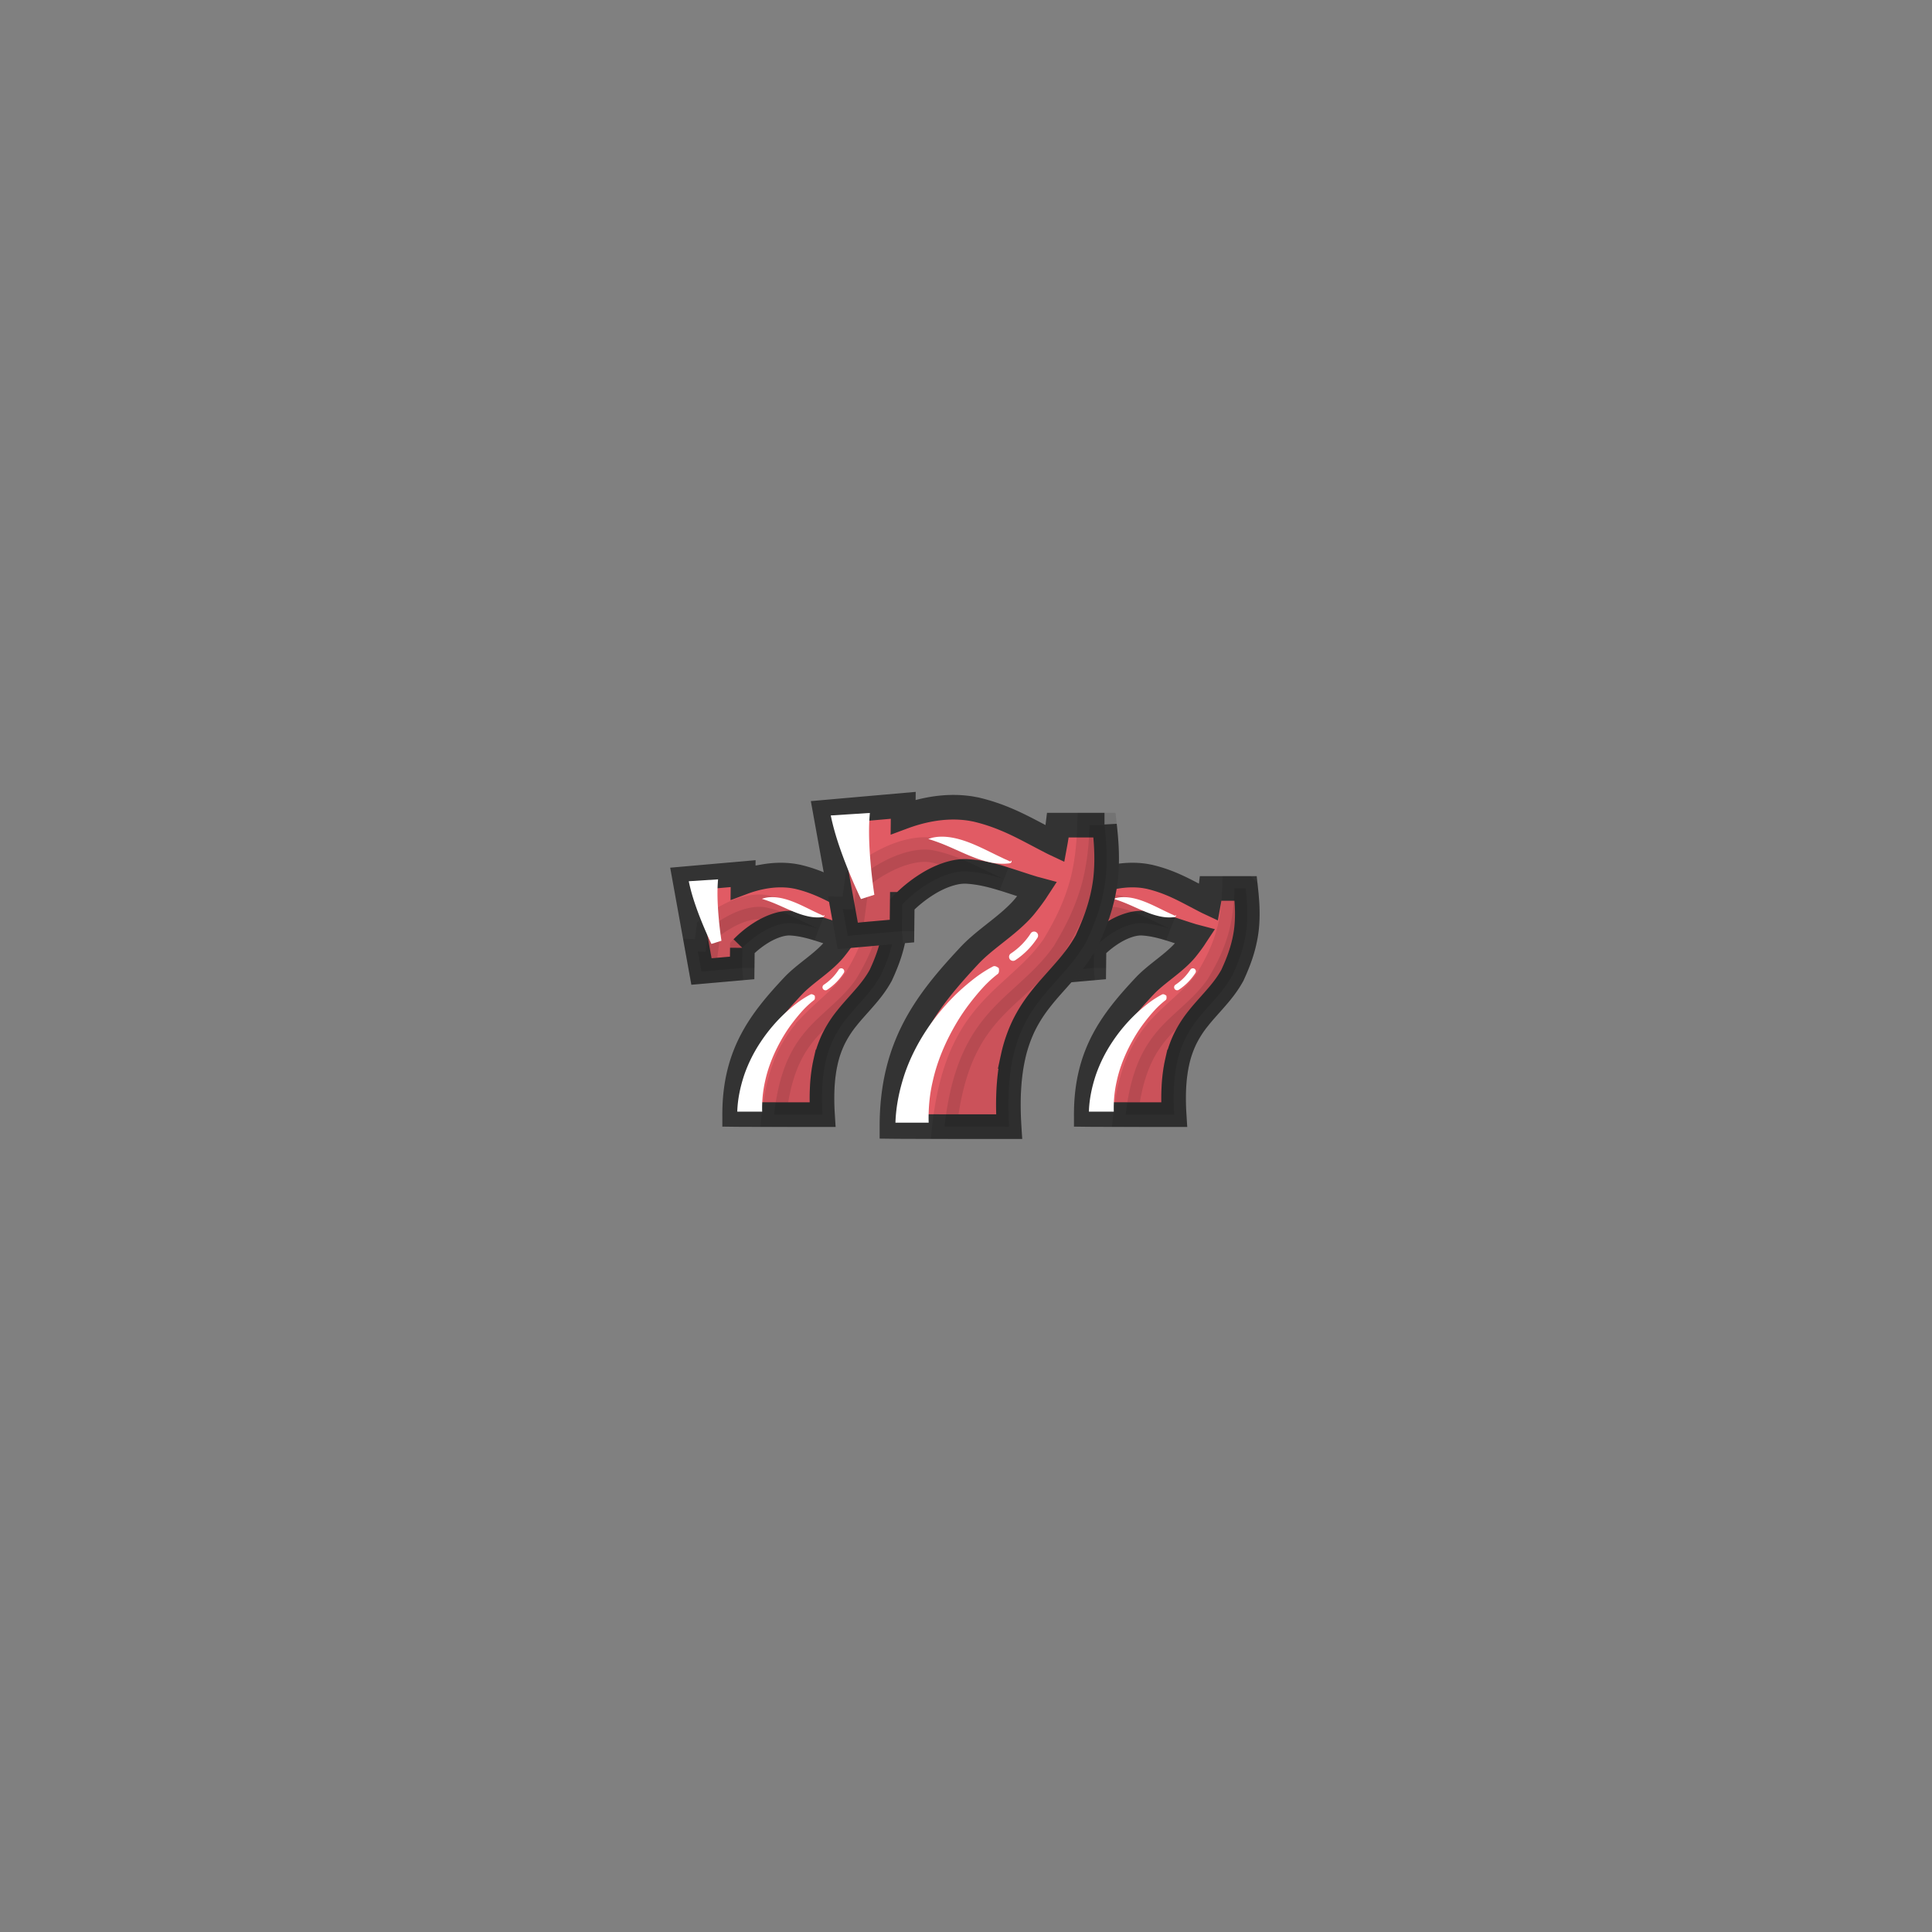 <?xml version="1.0" encoding="utf-8"?>
<svg xml:space="preserve" viewBox="0 0 100 100" y="0" x="0" xmlns="http://www.w3.org/2000/svg" id="圖層_1" version="1.1" style="height: 100%; width: 100%; background: none; shape-rendering: auto; animation-play-state: running; animation-delay: 0s;" width="500px" height="500px"><rect x="0" y="0" width="100" height="100" fill="#808080" stroke="none"/><g class="ldl-scale" style="transform-origin: 50% 50%; transform: rotate(0deg) scale(0.4, 0.4); animation-play-state: running; animation-delay: 0s;"><g class="ldl-ani" style="animation-play-state: running; animation-delay: 0s;"><g class="ldl-layer" style="animation-play-state: running; animation-delay: 0s;"><g class="ldl-ani" style="animation-play-state: running; animation-delay: 0s;"><g style="animation-play-state: running; animation-delay: 0s;"><g class="ldl-layer" style="animation-play-state: running; animation-delay: 0s;"><g class="ldl-ani" style="transform-origin: 50px 50px; transform: scale(0.91); animation: 0.667s linear -0.349s infinite alternate forwards running breath-09ae1e6a-f486-481b-96c0-645ea9b0b3cf;"><path stroke-miterlimit="10" stroke-width="3.5" stroke="#333" fill="#e15b64" d="M89.77 38.977h-4.969a32.902 32.902 0 0 1-.303 1.994c-.323-.151-.606-.308-1.002-.51l-1.35-.709c-.926-.484-1.915-.995-3.016-1.447a19.892 19.892 0 0 0-2.601-.876l-.456-.114-.55-.102c-1.47-.234-2.906-.165-4.24.068a17.03 17.03 0 0 0-2.986.821l.013-1.237-8.31.731 2.386 13.188 5.785-.509.029-2.851a14.33 14.33 0 0 1 2.685-2.165c1.336-.832 2.758-1.333 3.911-1.354h.215l.303.021a13.506 13.506 0 0 1 1.875.287c.856.187 1.767.47 2.737.786l1.495.488.817.255c.118.034.234.06.351.091-.06.091-.114.182-.177.274a23.3 23.3 0 0 1-.554.769l-.3.389-.254.321c-.266.336-.631.717-1.082 1.141-1.537 1.443-3.444 2.649-4.856 4.159-4.638 4.96-8.264 9.646-8.264 18.228 1.615.021 11.358.021 12.494.021-.165-2.632-.079-5.192.434-7.486a15.056 15.056 0 0 1 1.11-3.245 15.705 15.705 0 0 1 1.919-2.994c.796-1.013 1.784-2.032 2.917-3.371.561-.673 1.158-1.442 1.699-2.363l.199-.345.131-.29.259-.581c.169-.397.335-.795.49-1.212.631-1.644 1.095-3.521 1.2-5.301.121-1.784-.015-3.415-.184-4.97z" style="fill: rgb(225, 91, 100); stroke: rgb(51, 51, 51); animation-play-state: running; animation-delay: 0s;"></path></g></g><g class="ldl-layer" style="animation-play-state: running; animation-delay: 0s;"><g class="ldl-ani" style="transform-origin: 50px 50px; transform: scale(0.91); animation: 0.667s linear -0.365s infinite alternate forwards running breath-09ae1e6a-f486-481b-96c0-645ea9b0b3cf;"><path stroke-miterlimit="10" stroke-width="3.5" stroke="#000" opacity=".1" d="M68.171 50.275l.029-2.851a14.33 14.33 0 0 1 2.685-2.165c1.336-.832 2.758-1.333 3.911-1.354h.215l.303.021a13.506 13.506 0 0 1 1.875.287 22.42 22.42 0 0 1 1.781.483l-.82-.384-1.566-.759c-1.015-.491-1.972-.939-2.881-1.268a14.158 14.158 0 0 0-2.011-.581l-.329-.066-.235-.029c-1.264-.134-2.89.244-4.469 1.012a15.96 15.96 0 0 0-3.244 2.104l-.436 3.248-1.109-.036.515 2.847 5.786-.509z" style="animation-play-state: running; animation-delay: 0s;"></path></g></g><g class="ldl-layer" style="animation-play-state: running; animation-delay: 0s;"><g class="ldl-ani" style="transform-origin: 50px 50px; transform: scale(0.91); animation: 0.667s linear -0.381s infinite alternate forwards running breath-09ae1e6a-f486-481b-96c0-645ea9b0b3cf;"><path stroke-miterlimit="10" stroke-width="3.5" stroke="#000" opacity=".1" d="M89.77 38.977h-1.591c-.049 1.507-.161 3.076-.48 4.74-.368 2.016-1.142 4.095-2.065 5.884-.229.454-.467.886-.708 1.316l-.366.628-.184.313-.266.366c-.722.977-1.484 1.773-2.193 2.465-1.429 1.373-2.654 2.401-3.668 3.448a18.072 18.072 0 0 0-2.523 3.154 17.831 17.831 0 0 0-1.674 3.551c-.67 1.926-1.094 4.058-1.345 6.291 3.045.003 6.266.003 6.89.003-.165-2.632-.079-5.192.434-7.486a15.056 15.056 0 0 1 1.11-3.245 15.705 15.705 0 0 1 1.919-2.994c.796-1.013 1.784-2.032 2.917-3.371.561-.673 1.158-1.442 1.699-2.363l.199-.345.131-.29.259-.581c.169-.397.335-.795.49-1.212.63-1.644 1.095-3.521 1.2-5.301.12-1.785-.016-3.416-.185-4.971z" style="animation-play-state: running; animation-delay: 0s;"></path></g></g><g class="ldl-layer" style="animation-play-state: running; animation-delay: 0s;"><g class="ldl-ani" style="animation-play-state: running; animation-delay: 0s;"><g style="animation-play-state: running; animation-delay: 0s;"><g class="ldl-layer" style="animation-play-state: running; animation-delay: 0s;"><g class="ldl-ani" style="transform-origin: 50px 50px; transform: scale(0.91); animation: 0.667s linear -0.397s infinite alternate forwards running breath-09ae1e6a-f486-481b-96c0-645ea9b0b3cf;"><path fill="#fff" d="M67.475 70.711c.056-1.823.446-3.598 1.008-5.274a20.72 20.72 0 0 1 2.348-4.68 22.909 22.909 0 0 1 3.304-3.933 24.312 24.312 0 0 1 1.95-1.644 14.169 14.169 0 0 1 1.622-1.039c.098-.044.178-.118.298-.127.119-.009.276.045.492.215.04.274.02.431-.035.53-.055.098-.148.134-.22.202a13.103 13.103 0 0 0-1.302 1.196 23.954 23.954 0 0 0-1.529 1.819c-.97 1.249-1.769 2.611-2.446 4.004-.664 1.4-1.195 2.849-1.515 4.323a17.114 17.114 0 0 0-.433 4.408h-3.542z" style="fill: rgb(255, 255, 255); animation-play-state: running; animation-delay: 0s;"></path></g></g></g></g></g><g class="ldl-layer" style="animation-play-state: running; animation-delay: 0s;"><g class="ldl-ani" style="animation-play-state: running; animation-delay: 0s;"><g style="animation-play-state: running; animation-delay: 0s;"><g class="ldl-layer" style="animation-play-state: running; animation-delay: 0s;"><g class="ldl-ani" style="transform-origin: 50px 50px; transform: scale(0.91); animation: 0.667s linear -0.413s infinite alternate forwards running breath-09ae1e6a-f486-481b-96c0-645ea9b0b3cf;"><path fill="#fff" d="M64.749 37.679c-.131 1.341-.1 2.814-.006 4.284a54.66 54.66 0 0 0 .484 4.443l-1.429.455a58.141 58.141 0 0 1-1.828-4.284c-.548-1.469-1.05-2.967-1.392-4.63l4.171-.268z" style="fill: rgb(255, 255, 255); animation-play-state: running; animation-delay: 0s;"></path></g></g></g></g></g><g class="ldl-layer" style="animation-play-state: running; animation-delay: 0s;"><g class="ldl-ani" style="animation-play-state: running; animation-delay: 0s;"><g style="animation-play-state: running; animation-delay: 0s;"><g class="ldl-layer" style="animation-play-state: running; animation-delay: 0s;"><g class="ldl-ani" style="transform-origin: 50px 50px; transform: scale(0.91); animation: 0.667s linear -0.429s infinite alternate forwards running breath-09ae1e6a-f486-481b-96c0-645ea9b0b3cf;"><path fill="#fff" d="M80.019 53.453a.43.43 0 0 1-.236-.786 7.34 7.34 0 0 0 2.118-2.142.428.428 0 1 1 .72.464 8.204 8.204 0 0 1-2.366 2.394.435.435 0 0 1-.236.07z" style="fill: rgb(255, 255, 255); animation-play-state: running; animation-delay: 0s;"></path></g></g></g></g></g><g class="ldl-layer" style="animation-play-state: running; animation-delay: 0s;"><g class="ldl-ani" style="animation-play-state: running; animation-delay: 0s;"><g style="animation-play-state: running; animation-delay: 0s;"><g class="ldl-layer" style="animation-play-state: running; animation-delay: 0s;"><g class="ldl-ani" style="transform-origin: 50px 50px; transform: scale(0.91); animation: 0.667s linear -0.444s infinite alternate forwards running breath-09ae1e6a-f486-481b-96c0-645ea9b0b3cf;"><path fill="#fff" d="M70.979 40.452c.78-.293 1.649-.29 2.46-.158.816.137 1.588.402 2.316.704.73.303 1.418.647 2.104.981.343.171.686.336 1.037.499.173.095.354.16.534.245.086.04.193.094.253.116.031.011.056.021.077.006.02-.019.04-.076-.011-.098.06-.022.116.058.107.127-.006.086-.091.139-.154.159-.137.034-.222.029-.329.042a5.136 5.136 0 0 1-.62.018 6.55 6.55 0 0 1-1.222-.158c-.799-.174-1.553-.451-2.271-.752-.72-.301-1.406-.625-2.099-.922-.693-.3-1.39-.567-2.182-.809z" style="fill: rgb(255, 255, 255); animation-play-state: running; animation-delay: 0s;"></path></g></g></g></g></g></g></g></g><g class="ldl-layer" style="animation-play-state: running; animation-delay: 0s;"><g class="ldl-ani" style="animation-play-state: running; animation-delay: 0s;"><g style="animation-play-state: running; animation-delay: 0s;"><g class="ldl-layer" style="animation-play-state: running; animation-delay: 0s;"><g class="ldl-ani" style="transform-origin: 50px 50px; transform: scale(0.91); animation: 0.667s linear -0.46s infinite alternate forwards running breath-09ae1e6a-f486-481b-96c0-645ea9b0b3cf;"><path stroke-miterlimit="10" stroke-width="3.5" stroke="#333" fill="#e15b64" d="M39.77 38.977h-4.969a32.902 32.902 0 0 1-.303 1.994c-.323-.151-.606-.308-1.002-.51l-1.35-.709c-.926-.484-1.915-.995-3.016-1.447a19.77 19.77 0 0 0-2.601-.876l-.456-.114-.55-.102c-1.47-.234-2.906-.165-4.24.068a17.03 17.03 0 0 0-2.986.821l.013-1.237-8.31.731 2.386 13.188 5.785-.509.029-2.851a14.33 14.33 0 0 1 2.685-2.165c1.336-.832 2.758-1.333 3.911-1.354h.215l.303.021a13.506 13.506 0 0 1 1.875.287c.856.187 1.767.47 2.737.786l1.495.488.817.255c.118.034.234.06.351.091-.06.091-.114.182-.177.274a23.3 23.3 0 0 1-.554.769l-.3.389-.254.321c-.266.336-.631.717-1.082 1.141-1.537 1.443-3.444 2.649-4.856 4.159-4.638 4.96-8.264 9.646-8.264 18.228 1.615.021 11.358.021 12.494.021-.165-2.632-.079-5.192.434-7.486a15.056 15.056 0 0 1 1.11-3.245 15.705 15.705 0 0 1 1.919-2.994c.796-1.013 1.784-2.032 2.917-3.371.561-.673 1.158-1.442 1.699-2.363l.199-.345.131-.29.259-.581c.169-.397.335-.795.49-1.212.631-1.644 1.095-3.521 1.2-5.301.121-1.784-.015-3.415-.184-4.97z" style="fill: rgb(225, 91, 100); stroke: rgb(51, 51, 51); animation-play-state: running; animation-delay: 0s;"></path></g></g><g class="ldl-layer" style="animation-play-state: running; animation-delay: 0s;"><g class="ldl-ani" style="transform-origin: 50px 50px; transform: scale(0.91); animation: 0.667s linear -0.476s infinite alternate forwards running breath-09ae1e6a-f486-481b-96c0-645ea9b0b3cf;"><path stroke-miterlimit="10" stroke-width="3.5" stroke="#000" opacity=".1" d="M18.171 50.275l.029-2.851a14.33 14.33 0 0 1 2.685-2.165c1.336-.832 2.758-1.333 3.911-1.354h.215l.303.021a13.506 13.506 0 0 1 1.875.287 22.42 22.42 0 0 1 1.781.483l-.82-.384-1.566-.759c-1.015-.491-1.972-.939-2.881-1.268a14.158 14.158 0 0 0-2.011-.581l-.329-.066-.235-.029c-1.264-.134-2.89.244-4.469 1.012a15.96 15.96 0 0 0-3.244 2.104l-.436 3.248-1.109-.036.515 2.847 5.786-.509z" style="animation-play-state: running; animation-delay: 0s;"></path></g></g><g class="ldl-layer" style="animation-play-state: running; animation-delay: 0s;"><g class="ldl-ani" style="transform-origin: 50px 50px; transform: scale(0.91); animation: 0.667s linear -0.492s infinite alternate forwards running breath-09ae1e6a-f486-481b-96c0-645ea9b0b3cf;"><path stroke-miterlimit="10" stroke-width="3.5" stroke="#000" opacity=".1" d="M39.77 38.977h-1.591c-.049 1.507-.161 3.076-.48 4.74-.368 2.016-1.142 4.095-2.065 5.884-.229.454-.467.886-.708 1.316l-.366.628-.184.313-.266.366c-.722.977-1.484 1.773-2.193 2.465-1.429 1.373-2.654 2.401-3.668 3.448a18.072 18.072 0 0 0-2.523 3.154 17.831 17.831 0 0 0-1.674 3.551c-.67 1.926-1.094 4.058-1.345 6.291 3.045.003 6.266.003 6.89.003-.165-2.632-.079-5.192.434-7.486a15.056 15.056 0 0 1 1.11-3.245 15.705 15.705 0 0 1 1.919-2.994c.796-1.013 1.784-2.032 2.917-3.371.561-.673 1.158-1.442 1.699-2.363l.199-.345.131-.29.259-.581c.169-.397.335-.795.49-1.212.63-1.644 1.095-3.521 1.2-5.301.12-1.785-.016-3.416-.185-4.971z" style="animation-play-state: running; animation-delay: 0s;"></path></g></g><g class="ldl-layer" style="animation-play-state: running; animation-delay: 0s;"><g class="ldl-ani" style="animation-play-state: running; animation-delay: 0s;"><g style="animation-play-state: running; animation-delay: 0s;"><g class="ldl-layer" style="animation-play-state: running; animation-delay: 0s;"><g class="ldl-ani" style="transform-origin: 50px 50px; transform: scale(0.91); animation: 0.667s linear -0.508s infinite alternate forwards running breath-09ae1e6a-f486-481b-96c0-645ea9b0b3cf;"><path fill="#fff" d="M17.475 70.711c.056-1.823.446-3.598 1.008-5.274a20.72 20.72 0 0 1 2.348-4.68 22.909 22.909 0 0 1 3.304-3.933 24.312 24.312 0 0 1 1.95-1.644 14.169 14.169 0 0 1 1.622-1.039c.098-.044.178-.118.298-.127.119-.009.276.045.492.215.04.274.02.431-.035.53-.055.098-.148.134-.22.202a13.103 13.103 0 0 0-1.302 1.196 23.954 23.954 0 0 0-1.529 1.819c-.97 1.249-1.769 2.611-2.446 4.004-.664 1.4-1.195 2.849-1.515 4.323a17.114 17.114 0 0 0-.433 4.408h-3.542z" style="fill: rgb(255, 255, 255); animation-play-state: running; animation-delay: 0s;"></path></g></g></g></g></g><g class="ldl-layer" style="animation-play-state: running; animation-delay: 0s;"><g class="ldl-ani" style="animation-play-state: running; animation-delay: 0s;"><g style="animation-play-state: running; animation-delay: 0s;"><g class="ldl-layer" style="animation-play-state: running; animation-delay: 0s;"><g class="ldl-ani" style="transform-origin: 50px 50px; transform: scale(0.91); animation: 0.667s linear -0.524s infinite alternate forwards running breath-09ae1e6a-f486-481b-96c0-645ea9b0b3cf;"><path fill="#fff" d="M14.749 37.679c-.131 1.341-.1 2.814-.006 4.284a54.66 54.66 0 0 0 .484 4.443l-1.429.455a58.141 58.141 0 0 1-1.828-4.284c-.548-1.469-1.05-2.967-1.392-4.63l4.171-.268z" style="fill: rgb(255, 255, 255); animation-play-state: running; animation-delay: 0s;"></path></g></g></g></g></g><g class="ldl-layer" style="animation-play-state: running; animation-delay: 0s;"><g class="ldl-ani" style="animation-play-state: running; animation-delay: 0s;"><g style="animation-play-state: running; animation-delay: 0s;"><g class="ldl-layer" style="animation-play-state: running; animation-delay: 0s;"><g class="ldl-ani" style="transform-origin: 50px 50px; transform: scale(0.91); animation: 0.667s linear -0.54s infinite alternate forwards running breath-09ae1e6a-f486-481b-96c0-645ea9b0b3cf;"><path fill="#fff" d="M30.019 53.453a.43.43 0 0 1-.236-.786 7.34 7.34 0 0 0 2.118-2.142.428.428 0 1 1 .72.464 8.204 8.204 0 0 1-2.366 2.394.435.435 0 0 1-.236.07z" style="fill: rgb(255, 255, 255); animation-play-state: running; animation-delay: 0s;"></path></g></g></g></g></g><g class="ldl-layer" style="animation-play-state: running; animation-delay: 0s;"><g class="ldl-ani" style="animation-play-state: running; animation-delay: 0s;"><g style="animation-play-state: running; animation-delay: 0s;"><g class="ldl-layer" style="animation-play-state: running; animation-delay: 0s;"><g class="ldl-ani" style="transform-origin: 50px 50px; transform: scale(0.91); animation: 0.667s linear -0.556s infinite alternate forwards running breath-09ae1e6a-f486-481b-96c0-645ea9b0b3cf;"><path fill="#fff" d="M20.979 40.452c.78-.293 1.649-.29 2.46-.158.816.137 1.588.402 2.316.704.73.303 1.418.647 2.104.981.343.171.686.336 1.037.499.173.095.354.16.534.245.086.04.193.094.253.116.031.011.056.021.077.006.02-.019.04-.076-.011-.098.06-.022.116.058.107.127-.006.086-.091.139-.154.159-.137.034-.222.029-.329.042a5.136 5.136 0 0 1-.62.018 6.55 6.55 0 0 1-1.222-.158c-.799-.174-1.553-.451-2.271-.752-.72-.301-1.406-.625-2.099-.922-.693-.3-1.39-.567-2.182-.809z" style="fill: rgb(255, 255, 255); animation-play-state: running; animation-delay: 0s;"></path></g></g></g></g></g></g></g></g><g class="ldl-layer" style="animation-play-state: running; animation-delay: 0s;"><g class="ldl-ani" style="animation-play-state: running; animation-delay: 0s;"><g style="animation-play-state: running; animation-delay: 0s;"><g class="ldl-layer" style="animation-play-state: running; animation-delay: 0s;"><g class="ldl-ani" style="transform-origin: 50px 50px; transform: scale(0.91); animation: 0.667s linear -0.571s infinite alternate forwards running breath-09ae1e6a-f486-481b-96c0-645ea9b0b3cf;"><path stroke-miterlimit="10" stroke-width="3.5" stroke="#333" fill="#e15b64" d="M69.693 29.969h-6.625a43.58 43.58 0 0 1-.404 2.659c-.431-.202-.809-.411-1.336-.68l-1.799-.946c-1.234-.645-2.553-1.327-4.021-1.929a26.6 26.6 0 0 0-3.469-1.168l-.609-.152-.733-.136c-1.96-.312-3.875-.22-5.654.091-1.397.245-2.72.626-3.982 1.095l.017-1.65L30 28.128l3.181 17.583 7.713-.678.039-3.801a19.108 19.108 0 0 1 3.581-2.886c1.781-1.11 3.677-1.778 5.215-1.805h.286l.404.028a17.865 17.865 0 0 1 2.501.382c1.141.249 2.356.627 3.649 1.047l1.994.65 1.089.339c.157.045.312.08.468.122-.08.122-.153.243-.237.365-.23.339-.484.683-.739 1.026l-.401.518-.338.428c-.355.448-.841.957-1.442 1.521-2.049 1.925-4.592 3.532-6.475 5.546-6.185 6.614-11.019 12.861-11.019 24.304 2.154.027 15.145.027 16.659.027-.22-3.51-.106-6.923.578-9.982a20.06 20.06 0 0 1 1.48-4.327c.663-1.362 1.485-2.655 2.559-3.991 1.062-1.35 2.379-2.709 3.889-4.494.748-.897 1.544-1.923 2.265-3.151l.265-.46.174-.386.345-.775c.225-.529.447-1.06.654-1.616.841-2.192 1.46-4.695 1.6-7.068.163-2.376-.017-4.552-.244-6.625z" style="fill: rgb(225, 91, 100); stroke: rgb(51, 51, 51); animation-play-state: running; animation-delay: 0s;"></path></g></g><g class="ldl-layer" style="animation-play-state: running; animation-delay: 0s;"><g class="ldl-ani" style="transform-origin: 50px 50px; transform: scale(0.91); animation: 0.667s linear -0.587s infinite alternate forwards running breath-09ae1e6a-f486-481b-96c0-645ea9b0b3cf;"><path stroke-miterlimit="10" stroke-width="3.5" stroke="#000" opacity=".1" d="M40.894 45.033l.039-3.801a19.108 19.108 0 0 1 3.581-2.886c1.781-1.11 3.677-1.778 5.215-1.805h.286l.404.028a17.547 17.547 0 0 1 2.501.382 29.94 29.94 0 0 1 2.375.644l-1.094-.512-2.088-1.013c-1.354-.655-2.63-1.252-3.842-1.691a19.156 19.156 0 0 0-2.68-.776l-.438-.087-.313-.039c-1.686-.178-3.854.326-5.959 1.349a21.22 21.22 0 0 0-4.325 2.805l-.582 4.331-1.478-.048.687 3.796 7.711-.677z" style="animation-play-state: running; animation-delay: 0s;"></path></g></g><g class="ldl-layer" style="animation-play-state: running; animation-delay: 0s;"><g class="ldl-ani" style="transform-origin: 50px 50px; transform: scale(0.91); animation: 0.667s linear -0.603s infinite alternate forwards running breath-09ae1e6a-f486-481b-96c0-645ea9b0b3cf;"><path stroke-miterlimit="10" stroke-width="3.5" stroke="#000" opacity=".1" d="M69.693 29.969h-2.122c-.066 2.01-.215 4.101-.64 6.32-.49 2.688-1.523 5.459-2.753 7.845a44.49 44.49 0 0 1-.944 1.754l-.488.837-.246.417-.355.489c-.963 1.303-1.979 2.365-2.924 3.286-1.905 1.831-3.538 3.201-4.891 4.597-1.363 1.379-2.446 2.742-3.364 4.205a23.748 23.748 0 0 0-2.232 4.734c-.894 2.567-1.459 5.411-1.793 8.388 4.059.004 8.354.005 9.186.005-.22-3.51-.106-6.923.578-9.982a20.06 20.06 0 0 1 1.48-4.327c.663-1.362 1.485-2.655 2.559-3.991 1.062-1.351 2.379-2.709 3.889-4.494.748-.897 1.544-1.923 2.265-3.151l.265-.46.174-.386.345-.775c.225-.529.447-1.06.654-1.616.841-2.192 1.46-4.695 1.6-7.068.164-2.378-.016-4.554-.243-6.627z" style="animation-play-state: running; animation-delay: 0s;"></path></g></g><g class="ldl-layer" style="animation-play-state: running; animation-delay: 0s;"><g class="ldl-ani" style="animation-play-state: running; animation-delay: 0s;"><g style="animation-play-state: running; animation-delay: 0s;"><g class="ldl-layer" style="animation-play-state: running; animation-delay: 0s;"><g class="ldl-ani" style="transform-origin: 50px 50px; transform: scale(0.91); animation: 0.667s linear -0.619s infinite alternate forwards running breath-09ae1e6a-f486-481b-96c0-645ea9b0b3cf;"><path fill="#fff" d="M39.967 72.282c.074-2.431.594-4.797 1.344-7.032.774-2.233 1.853-4.319 3.131-6.24a30.55 30.55 0 0 1 4.406-5.245 32.412 32.412 0 0 1 2.599-2.192c.459-.339.932-.661 1.42-.958.244-.149.491-.292.743-.427.131-.059.238-.158.397-.169.159-.012.368.059.657.287.053.366.027.575-.046.706-.073.13-.197.178-.294.269-.206.162-.407.33-.604.503-.394.345-.77.711-1.132 1.091a32.16 32.16 0 0 0-2.039 2.425c-1.293 1.665-2.359 3.482-3.262 5.339-.886 1.867-1.594 3.799-2.02 5.765-.464 1.957-.629 3.942-.577 5.878h-4.723z" style="fill: rgb(255, 255, 255); animation-play-state: running; animation-delay: 0s;"></path></g></g></g></g></g><g class="ldl-layer" style="animation-play-state: running; animation-delay: 0s;"><g class="ldl-ani" style="animation-play-state: running; animation-delay: 0s;"><g style="animation-play-state: running; animation-delay: 0s;"><g class="ldl-layer" style="animation-play-state: running; animation-delay: 0s;"><g class="ldl-ani" style="transform-origin: 50px 50px; transform: scale(0.91); animation: 0.667s linear -0.635s infinite alternate forwards running breath-09ae1e6a-f486-481b-96c0-645ea9b0b3cf;"><path fill="#fff" d="M36.331 28.238c-.174 1.788-.134 3.752-.008 5.713a75.023 75.023 0 0 0 .645 5.923l-1.905.606a77.091 77.091 0 0 1-2.437-5.713c-.731-1.959-1.401-3.956-1.857-6.174l5.562-.355z" style="fill: rgb(255, 255, 255); animation-play-state: running; animation-delay: 0s;"></path></g></g></g></g></g><g class="ldl-layer" style="animation-play-state: running; animation-delay: 0s;"><g class="ldl-ani" style="animation-play-state: running; animation-delay: 0s;"><g style="animation-play-state: running; animation-delay: 0s;"><g class="ldl-layer" style="animation-play-state: running; animation-delay: 0s;"><g class="ldl-ani" style="transform-origin: 50px 50px; transform: scale(0.91); animation: 0.667s linear -0.651s infinite alternate forwards running breath-09ae1e6a-f486-481b-96c0-645ea9b0b3cf;"><path fill="#fff" d="M56.692 49.271a.572.572 0 0 1-.315-1.048 9.776 9.776 0 0 0 2.823-2.856.57.57 0 1 1 .96.618 10.956 10.956 0 0 1-3.155 3.192.57.57 0 0 1-.313.094z" style="fill: rgb(255, 255, 255); animation-play-state: running; animation-delay: 0s;"></path></g></g></g></g></g><g class="ldl-layer" style="animation-play-state: running; animation-delay: 0s;"><g class="ldl-ani" style="animation-play-state: running; animation-delay: 0s;"><g style="animation-play-state: running; animation-delay: 0s;"><g class="ldl-layer" style="animation-play-state: running; animation-delay: 0s;"><g class="ldl-ani" style="transform-origin: 50px 50px; transform: scale(0.91); animation: 0.667s linear -0.667s infinite alternate forwards running breath-09ae1e6a-f486-481b-96c0-645ea9b0b3cf;"><path fill="#fff" d="M44.639 31.936c1.04-.391 2.199-.387 3.28-.21 1.088.182 2.117.536 3.087.939.973.404 1.891.862 2.806 1.308.457.228.915.448 1.383.666.231.127.471.213.712.327.115.054.258.125.338.155.042.014.075.028.103.008.026-.025.053-.102-.015-.131.079-.029.155.078.143.169-.008.114-.122.186-.205.212-.183.045-.296.038-.439.056a6.714 6.714 0 0 1-.827.023 8.836 8.836 0 0 1-1.629-.21c-1.065-.232-2.071-.602-3.028-1.002-.96-.401-1.875-.833-2.799-1.23a27.008 27.008 0 0 0-2.91-1.08z" style="fill: rgb(255, 255, 255); animation-play-state: running; animation-delay: 0s;"></path></g></g></g></g></g></g></g></g></g></g><style id="breath-09ae1e6a-f486-481b-96c0-645ea9b0b3cf" data-anikit="">@keyframes breath-09ae1e6a-f486-481b-96c0-645ea9b0b3cf
{
  0% {
    animation-timing-function: cubic-bezier(0.965,0.241,-0.07,0.791);
    transform: scale(0.91);
  }
  51% {
    animation-timing-function: cubic-bezier(0.923,0.263,-0.031,0.763);
    transform: scale(1.03);
  }
  100% {
    transform: scale(0.91);
  }
}</style><!-- [ldio] generated by https://loading.io/ --></svg>